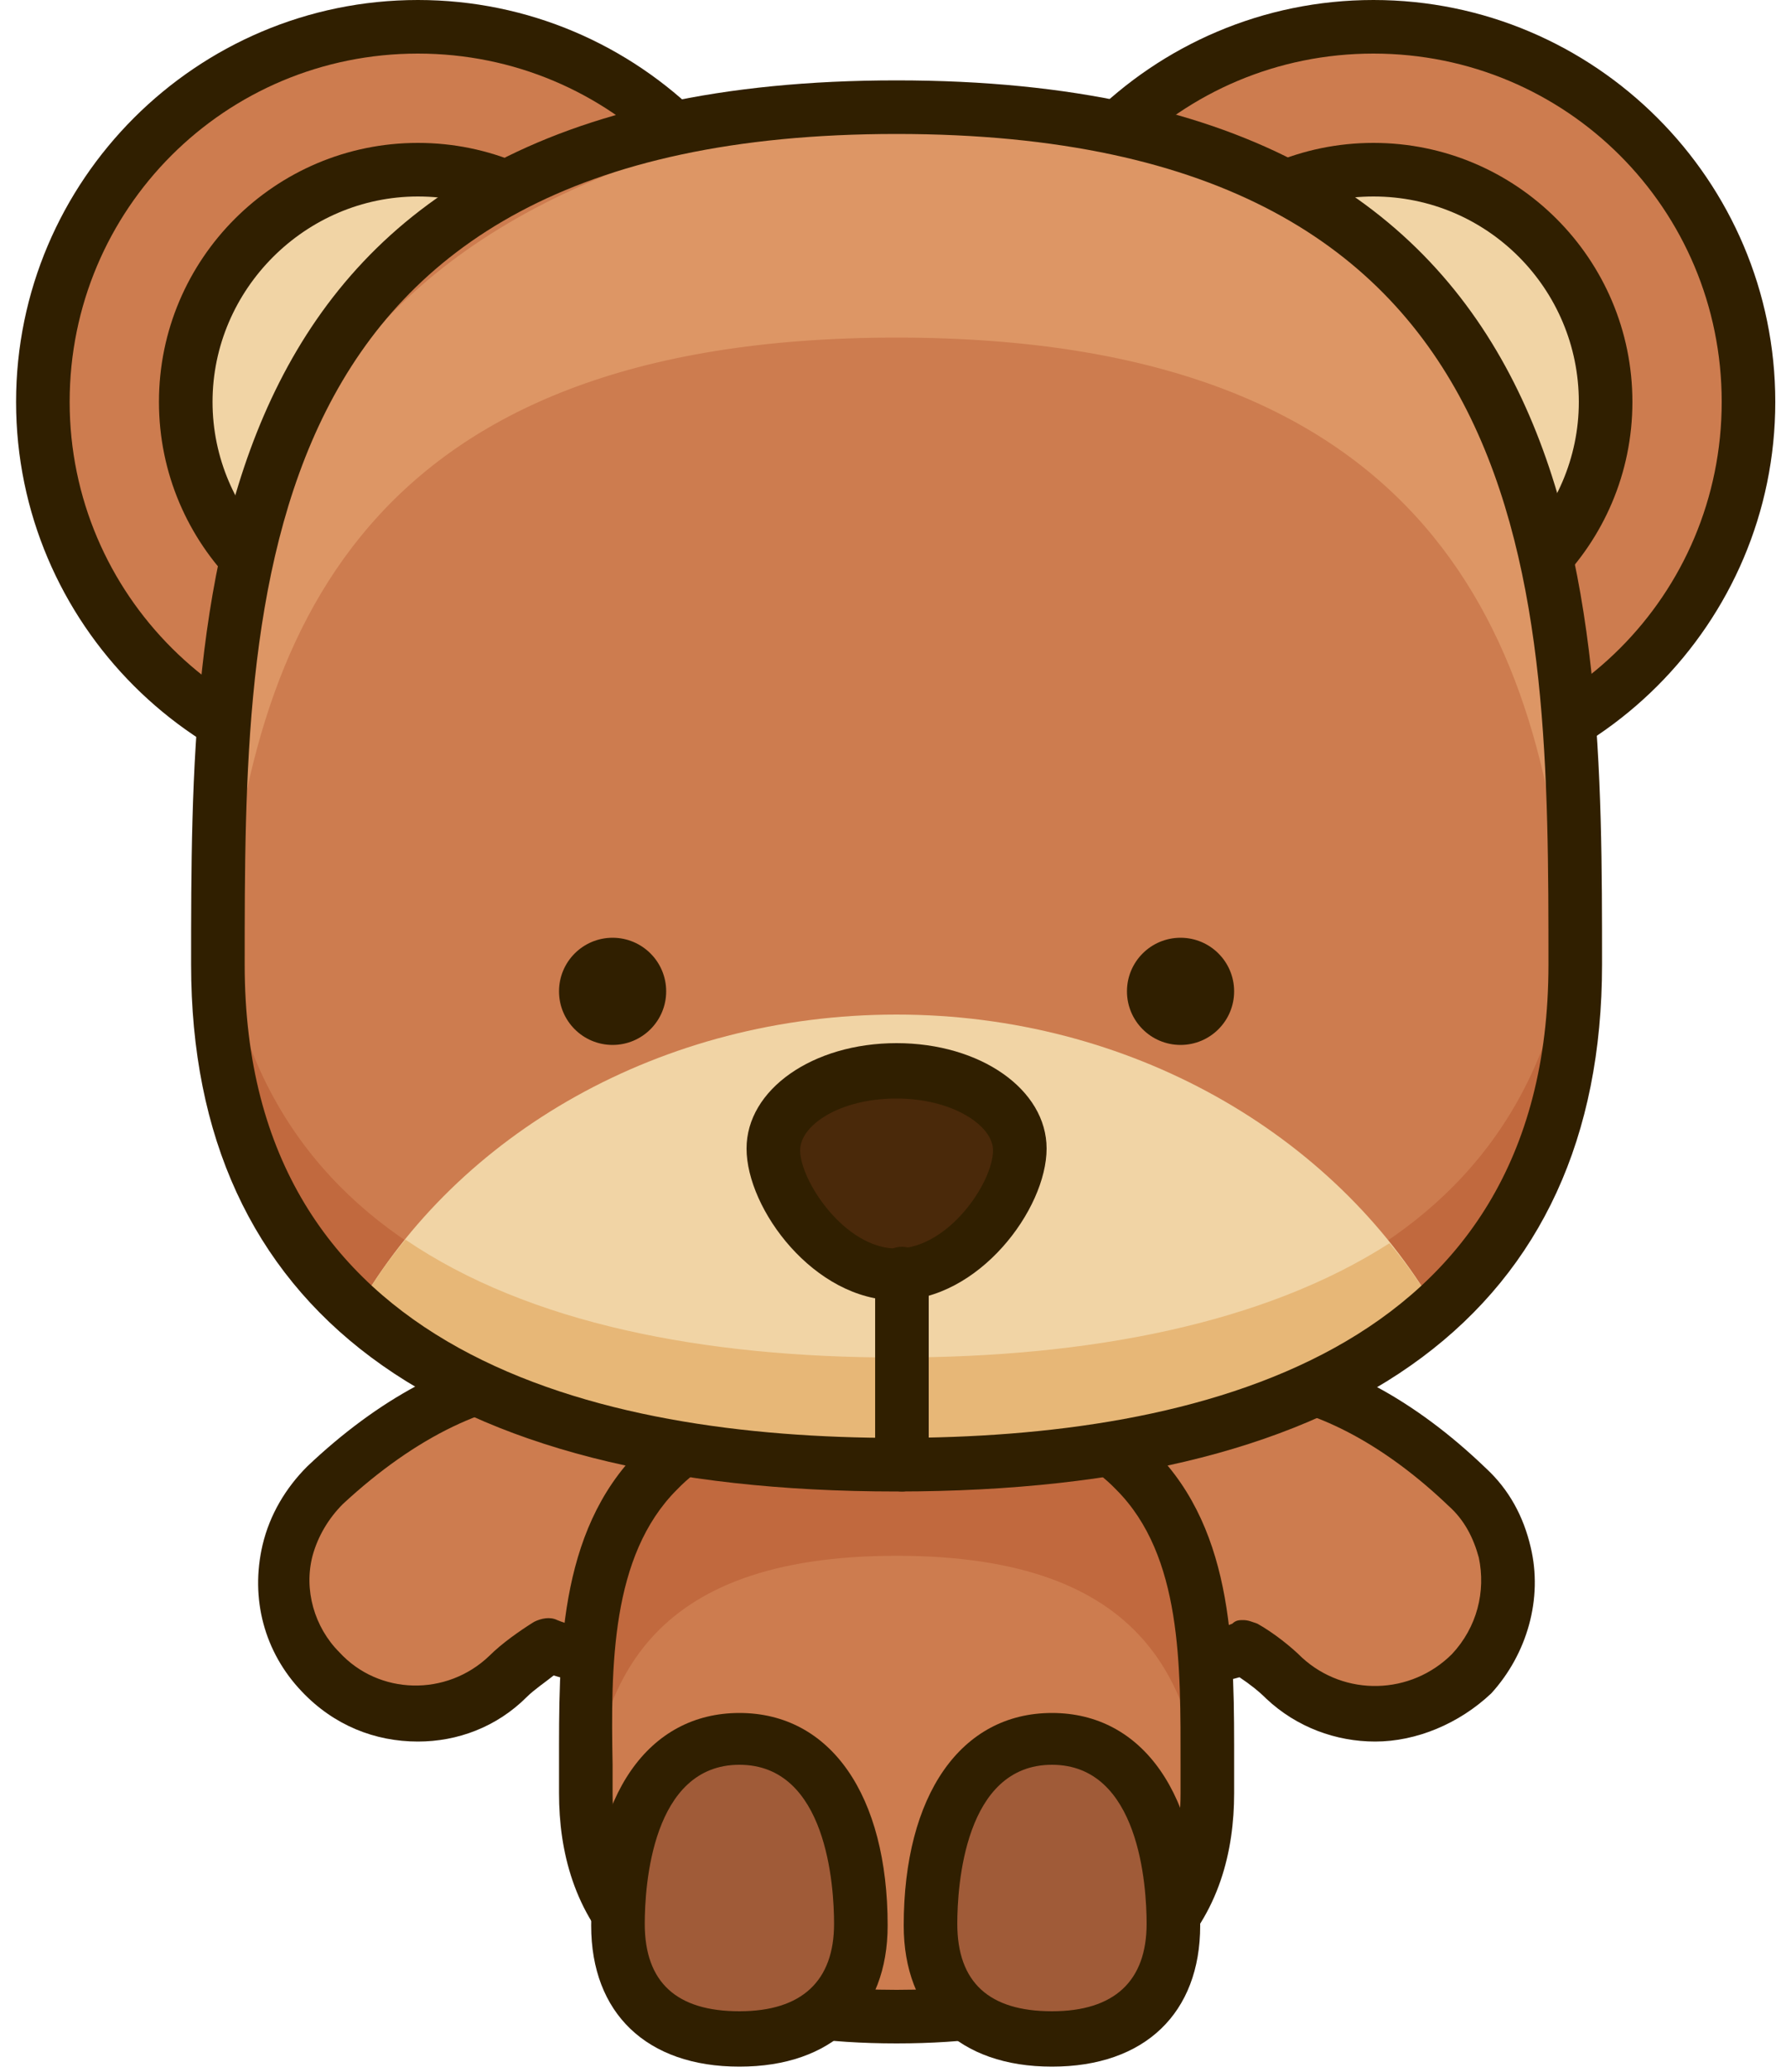 <svg width="100" height="116" viewBox="0 0 100 116" fill="none" xmlns="http://www.w3.org/2000/svg">
<path d="M16.1 86.8C16.4 85.4 17.1 84.2 18.2 83.1C25.6 76.1 33.6 74.8 38.8 80C41.7 82.9 41.7 87.6 38.8 90.5C36.6 92.7 33.5 93.2 30.8 92.1C30.1 92.5 29.2 93.2 28.5 93.8C25.5 96.6 20.8 96.5 18 93.5C16.2 91.8 15.6 89.2 16.1 86.8Z" fill="#CD7C4F"/>
<path d="M23.4 97.5C21 97.5 18.7 96.6 16.9 94.7C14.8 92.5 14 89.5 14.7 86.5C15.1 84.8 16 83.3 17.2 82.1C25.2 74.5 34.1 73.2 39.9 79C43.4 82.5 43.4 88.2 39.9 91.6C37.6 93.9 34.2 94.8 31 93.8C30.5 94.2 29.9 94.6 29.5 95C27.8 96.7 25.6 97.5 23.4 97.5ZM31.2 78.4C27.5 78.4 23.3 80.4 19.2 84.2C18.4 85 17.8 86 17.5 87.1C17 89 17.6 91.1 19 92.5C21.2 94.9 25 95 27.4 92.7C28.1 92 29.1 91.3 29.9 90.8C30.3 90.6 30.8 90.5 31.2 90.7C33.4 91.6 35.9 91.1 37.6 89.4C39.9 87.1 39.9 83.3 37.6 81C35.9 79.3 33.7 78.4 31.2 78.4Z" fill="#301F00"/>
<path d="M84.2 86.8C83.9 85.4 83.2 84.2 82.1 83.1C74.7 76.1 66.7 74.8 61.5 80C58.6 82.9 58.6 87.6 61.5 90.5C63.7 92.7 66.8 93.2 69.5 92.1C70.2 92.5 71.1 93.2 71.8 93.8C74.8 96.6 79.5 96.5 82.3 93.5C84.2 91.8 84.8 89.2 84.2 86.8Z" fill="#CD7C4F"/>
<path d="M77 97.5C74.8 97.5 72.6 96.7 70.9 95.1C70.5 94.7 70 94.3 69.4 93.9C66.3 94.8 62.9 94 60.5 91.7C57 88.2 57 82.5 60.5 79.1C66.3 73.3 75.2 74.5 83.2 82.2C84.5 83.4 85.3 84.9 85.7 86.6C86.4 89.5 85.5 92.6 83.5 94.8C81.7 96.5 79.3 97.5 77 97.5ZM69.6 90.7C69.9 90.7 70.1 90.8 70.4 90.9C71.3 91.4 72.3 92.2 72.9 92.8C75.3 95 79 94.9 81.3 92.6C82.7 91.1 83.2 89.1 82.8 87.2C82.5 86.1 82 85.1 81.1 84.3C74.4 77.9 67.1 76.6 62.6 81.2C60.3 83.5 60.3 87.3 62.6 89.6C64.3 91.3 66.8 91.8 69 90.9C69.2 90.7 69.4 90.7 69.6 90.7Z" fill="#301F00"/>
<path d="M67.6 100.4C67.6 110 59.8 112.9 50.2 112.9C40.6 112.9 32.8 110 32.8 100.4C32.8 90.8 31.7 78.1 50.2 78.1C68.7 78.1 67.6 90.8 67.6 100.4Z" fill="#CD7C4F"/>
<path d="M32.9 102.2C33.4 94.4 36.1 87.1 50.2 87.1C64.3 87.1 67 94.4 67.5 102.2C67.6 101.6 67.6 101.1 67.6 100.5C67.6 90.9 68.7 78.2 50.2 78.2C31.7 78.2 32.8 90.9 32.8 100.5C32.8 101 32.8 101.6 32.9 102.2Z" fill="#C1693E"/>
<path d="M50.2 114.4C34.6 114.4 31.3 106.8 31.3 100.4C31.3 99.9 31.3 99.4 31.3 98.8C31.3 92.7 31.2 85.8 35.8 81.2C38.9 78.1 43.6 76.5 50.2 76.5C56.8 76.5 61.5 78 64.6 81.2C69.2 85.8 69.1 92.7 69.1 98.8C69.1 99.3 69.1 99.9 69.1 100.4C69.1 106.8 65.8 114.4 50.2 114.4ZM50.2 79.6C44.4 79.6 40.4 80.8 37.9 83.4C34.2 87.1 34.2 93.3 34.3 98.8C34.3 99.3 34.3 99.9 34.3 100.4C34.3 107.8 39.5 111.4 50.2 111.4C60.9 111.4 66.1 107.8 66.1 100.4C66.1 99.9 66.1 99.3 66.1 98.8C66.1 93.3 66.2 87.1 62.5 83.4C60 80.8 55.9 79.6 50.2 79.6Z" fill="#301F00"/>
<path d="M65.7 107.7C65.7 112.4 62.7 114.1 58.9 114.1C55.2 114.1 52.1 112.3 52.1 107.7C52.1 103.1 53.6 97.3 58.9 97.3C64.2 97.3 65.7 103.1 65.7 107.7Z" fill="#A05B38"/>
<path d="M58.9 115.7C53.7 115.7 50.6 112.7 50.6 107.8C50.6 100.5 53.8 95.9 58.9 95.9C64 95.9 67.2 100.5 67.2 107.8C67.2 112.7 64.1 115.7 58.9 115.7ZM58.9 98.8C54 98.8 53.6 105.6 53.6 107.7C53.6 111 55.4 112.6 58.9 112.6C62.4 112.6 64.2 110.9 64.2 107.7C64.2 105.6 63.8 98.8 58.9 98.8Z" fill="#301F00"/>
<path d="M48.2 107.7C48.2 112.4 45.2 114.1 41.4 114.1C37.6 114.1 34.6 112.3 34.6 107.7C34.6 103.1 36.1 97.3 41.4 97.3C46.7 97.3 48.2 103.1 48.2 107.7Z" fill="#A05B38"/>
<path d="M41.4 115.7C36.2 115.7 33.1 112.7 33.1 107.8C33.1 100.5 36.3 95.9 41.4 95.9C46.5 95.9 49.7 100.5 49.7 107.8C49.7 112.7 46.6 115.7 41.4 115.7ZM41.4 98.8C36.5 98.8 36.1 105.6 36.1 107.7C36.1 111 37.9 112.6 41.4 112.6C44.9 112.6 46.7 110.9 46.7 107.7C46.7 105.6 46.3 98.8 41.4 98.8Z" fill="#301F00"/>
<path d="M97.9 22.5C97.9 34.1 88.5 43.5 76.9 43.5C65.3 43.5 55.9 34.1 55.9 22.5C55.9 10.9 65.3 1.5 76.9 1.5C88.5 1.5 97.9 10.9 97.9 22.5Z" fill="#CD7C4F"/>
<path d="M76.9 45C64.5 45 54.4 34.9 54.4 22.5C54.4 10.1 64.5 0 76.9 0C89.3 0 99.4 10.1 99.4 22.5C99.4 34.9 89.3 45 76.9 45ZM76.9 3C66.1 3 57.4 11.7 57.4 22.5C57.4 33.3 66.2 42 76.9 42C87.7 42 96.4 33.3 96.4 22.5C96.4 11.7 87.7 3 76.9 3Z" fill="#301F00"/>
<path d="M89.9 22.5C89.9 29.7 84.1 35.5 76.9 35.5C69.7 35.5 63.9 29.7 63.9 22.5C63.9 15.3 69.7 9.5 76.9 9.5C84.1 9.5 89.9 15.3 89.9 22.5Z" fill="#F1D4A5"/>
<path d="M76.9 37C68.9 37 62.4 30.5 62.4 22.5C62.4 14.5 68.9 8 76.9 8C84.9 8 91.4 14.5 91.4 22.5C91.4 30.5 84.9 37 76.9 37ZM76.9 11C70.6 11 65.4 16.2 65.4 22.5C65.4 28.8 70.6 34 76.9 34C83.2 34 88.4 28.8 88.4 22.5C88.4 16.2 83.3 11 76.9 11Z" fill="#301F00"/>
<path d="M44.4 22.5C44.4 34.1 35 43.5 23.4 43.5C11.8 43.5 2.4 34.1 2.4 22.5C2.4 10.9 11.8 1.5 23.4 1.5C35 1.5 44.4 10.9 44.4 22.5Z" fill="#CD7C4F"/>
<path d="M23.4 45C11 45 0.9 34.9 0.9 22.5C0.9 10.1 11 0 23.4 0C35.8 0 45.9 10.1 45.9 22.5C45.9 34.9 35.8 45 23.4 45ZM23.4 3C12.6 3 3.9 11.7 3.9 22.5C3.9 33.3 12.7 42 23.4 42C34.2 42 42.9 33.3 42.9 22.5C42.9 11.7 34.2 3 23.4 3Z" fill="#301F00"/>
<path d="M36.4 22.5C36.4 29.7 30.6 35.5 23.4 35.5C16.2 35.5 10.4 29.7 10.4 22.5C10.4 15.3 16.2 9.5 23.4 9.5C30.6 9.5 36.4 15.3 36.4 22.5Z" fill="#F1D4A5"/>
<path d="M23.4 37C15.4 37 8.9 30.5 8.9 22.5C8.9 14.5 15.4 8 23.4 8C31.4 8 37.9 14.5 37.9 22.5C37.9 30.5 31.4 37 23.4 37ZM23.4 11C17.1 11 11.9 16.2 11.9 22.5C11.9 28.8 17.1 34 23.4 34C29.7 34 34.9 28.8 34.9 22.5C34.9 16.2 29.8 11 23.4 11Z" fill="#301F00"/>
<path d="M88.2 54C88.2 75 71.2 82 50.2 82C29.2 82 12.2 75 12.2 54C12.2 33 12.2 6 50.2 6C88.2 6 88.2 33 88.2 54Z" fill="#CD7C4F"/>
<path d="M50.2 76C29.5 76 12.7 69.2 12.2 48.8C12.2 50.5 12.2 52.3 12.2 54C12.2 75 29.2 82 50.2 82C71.2 82 88.2 75 88.2 54C88.2 52.3 88.2 50.6 88.2 48.8C87.7 69.2 70.9 76 50.2 76Z" fill="#C1693E"/>
<path d="M50.2 6C50.1 6 50 6 49.9 6C49.8 6 49.8 6 49.7 6C49.7 6 49.7 6 49.6 6H49.5C49.5 6 49.5 6 49.4 6H49.3H49.2H49.1C12.6 11 12.2 34.2 12.2 53.1C12.2 53.4 12.2 53.6 12.2 53.9C12.2 52.2 12.2 50.5 12.2 48.7C12.2 50.2 12.4 51.6 12.6 52.9C14 35.6 20.3 18.9 50.2 18.9C80.1 18.9 86.5 35.6 87.8 52.9C88 51.6 88.1 50.2 88.2 48.7C88.2 50.4 88.2 52.2 88.2 53.9C88.2 50.1 88.2 46.1 88 42.1C87.9 41 87.9 39.9 87.8 38.7C87.6 36.8 87.4 34.8 87 33C86.8 31.8 86.5 30.6 86.2 29.4C84.3 22.2 80.7 15.7 73.8 11.4C72.7 10.7 71.6 10.1 70.4 9.6C68.6 8.8 66.7 8.1 64.5 7.6C63.4 7.3 62.2 7.1 60.9 6.8C57.7 6.3 54.1 6 50.2 6Z" fill="#DD9665"/>
<path d="M50.2 56.8C37 56.8 25.6 63.5 20 73.3C26.9 79.5 37.9 82 50.2 82C62.5 82 73.5 79.6 80.4 73.3C74.7 63.5 63.3 56.8 50.2 56.8Z" fill="#F1D4A5"/>
<path d="M53 82C53.5 82 54 82 54.5 81.9C54.7 81.9 55 81.9 55.2 81.9C55.7 81.9 56.1 81.8 56.6 81.8C56.8 81.8 57.1 81.8 57.3 81.7C57.8 81.7 58.2 81.6 58.7 81.6C58.9 81.6 59.1 81.6 59.3 81.5C59.9 81.4 60.4 81.4 61 81.3C61.1 81.3 61.2 81.3 61.3 81.3C62.7 81.1 64 80.9 65.3 80.6C65.4 80.6 65.5 80.6 65.6 80.5C66.1 80.4 66.7 80.2 67.2 80.1C67.3 80.1 67.4 80 67.6 80C68.1 79.9 68.6 79.7 69.1 79.6C69.2 79.6 69.3 79.5 69.4 79.5C69.9 79.3 70.5 79.1 71 79C71.1 79 71.1 79 71.2 78.9C73 78.2 74.6 77.5 76.2 76.6C76.7 76.3 77.2 76 77.6 75.7C77.7 75.7 77.7 75.6 77.8 75.6C78.2 75.3 78.7 75 79.1 74.7L79.2 74.6C79.6 74.3 80.1 73.9 80.5 73.5C79.7 72.1 78.8 70.8 77.8 69.6C70.8 74.1 61 76 50.2 76C39.4 76 29.6 74.1 22.7 69.4C21.7 70.6 20.8 71.9 20 73.3C20.4 73.7 20.9 74 21.3 74.4L21.4 74.5C21.8 74.8 22.2 75.1 22.7 75.4L22.8 75.5C23.3 75.8 23.7 76.1 24.2 76.4C25.7 77.3 27.4 78.1 29.2 78.7C29.3 78.7 29.3 78.7 29.4 78.8C29.9 79 30.4 79.2 31 79.3C31.1 79.3 31.2 79.4 31.3 79.4C31.8 79.6 32.3 79.7 32.8 79.8C32.9 79.8 33 79.9 33.2 79.9C33.7 80 34.3 80.2 34.8 80.3C34.9 80.3 35 80.3 35.1 80.4C36.4 80.7 37.7 80.9 39.1 81.1C39.2 81.1 39.3 81.1 39.4 81.1C40 81.2 40.5 81.3 41.1 81.3C41.3 81.3 41.5 81.3 41.7 81.4C42.2 81.5 42.6 81.5 43.1 81.5C43.3 81.5 43.6 81.5 43.8 81.6C44.3 81.6 44.7 81.7 45.2 81.7C45.4 81.7 45.7 81.7 45.9 81.7C46.4 81.7 46.9 81.7 47.4 81.8C47.6 81.8 47.8 81.8 48.1 81.8C48.8 81.8 49.5 81.8 50.2 81.8C50.9 81.8 51.6 81.8 52.3 81.8C52.5 82 52.8 82 53 82Z" fill="#E7B777"/>
<path d="M50.2 83.5C24.4 83.5 10.7 73.3 10.7 54C10.7 33.1 10.7 4.5 50.2 4.5C89.7 4.5 89.7 33.1 89.7 54C89.7 73.3 76 83.5 50.2 83.5ZM50.2 7.5C13.7 7.5 13.7 33.3 13.7 54C13.7 75.9 33.5 80.5 50.2 80.5C66.9 80.5 86.7 75.9 86.7 54C86.7 33.3 86.7 7.5 50.2 7.5Z" fill="#301F00"/>
<path d="M66.1 58.5C67.757 58.5 69.1 57.157 69.1 55.5C69.1 53.843 67.757 52.5 66.1 52.5C64.443 52.5 63.1 53.843 63.1 55.5C63.1 57.157 64.443 58.5 66.1 58.5Z" fill="#301F00"/>
<path d="M34.3 58.5C35.957 58.5 37.3 57.157 37.3 55.5C37.3 53.843 35.957 52.5 34.3 52.5C32.643 52.5 31.3 53.843 31.3 55.5C31.3 57.157 32.643 58.5 34.3 58.5Z" fill="#301F00"/>
<path d="M57.1 64.4C57.1 66.8 54 71.4 50.2 71.4C46.4 71.4 43.3 66.9 43.3 64.4C43.3 61.9 46.4 60 50.2 60C54 60 57.1 62 57.1 64.4Z" fill="#4A290A"/>
<path d="M50.2 72.8C45.6 72.8 41.8 67.7 41.8 64.3C41.8 61 45.5 58.4 50.2 58.4C54.9 58.4 58.6 61 58.6 64.3C58.6 67.7 54.8 72.8 50.2 72.8ZM50.2 61.5C47 61.5 44.8 63 44.8 64.4C44.8 66.1 47.3 69.9 50.2 69.9C53.1 69.9 55.6 66.2 55.6 64.4C55.6 63 53.3 61.5 50.2 61.5Z" fill="#301F00"/>
<path d="M50.5 83.5C49.7 83.5 49 82.8 49 82V71.3C49 70.5 49.7 69.8 50.5 69.8C51.3 69.8 52 70.5 52 71.3V82C52 82.8 51.3 83.5 50.5 83.5Z" fill="#301F00"/>
</svg>
